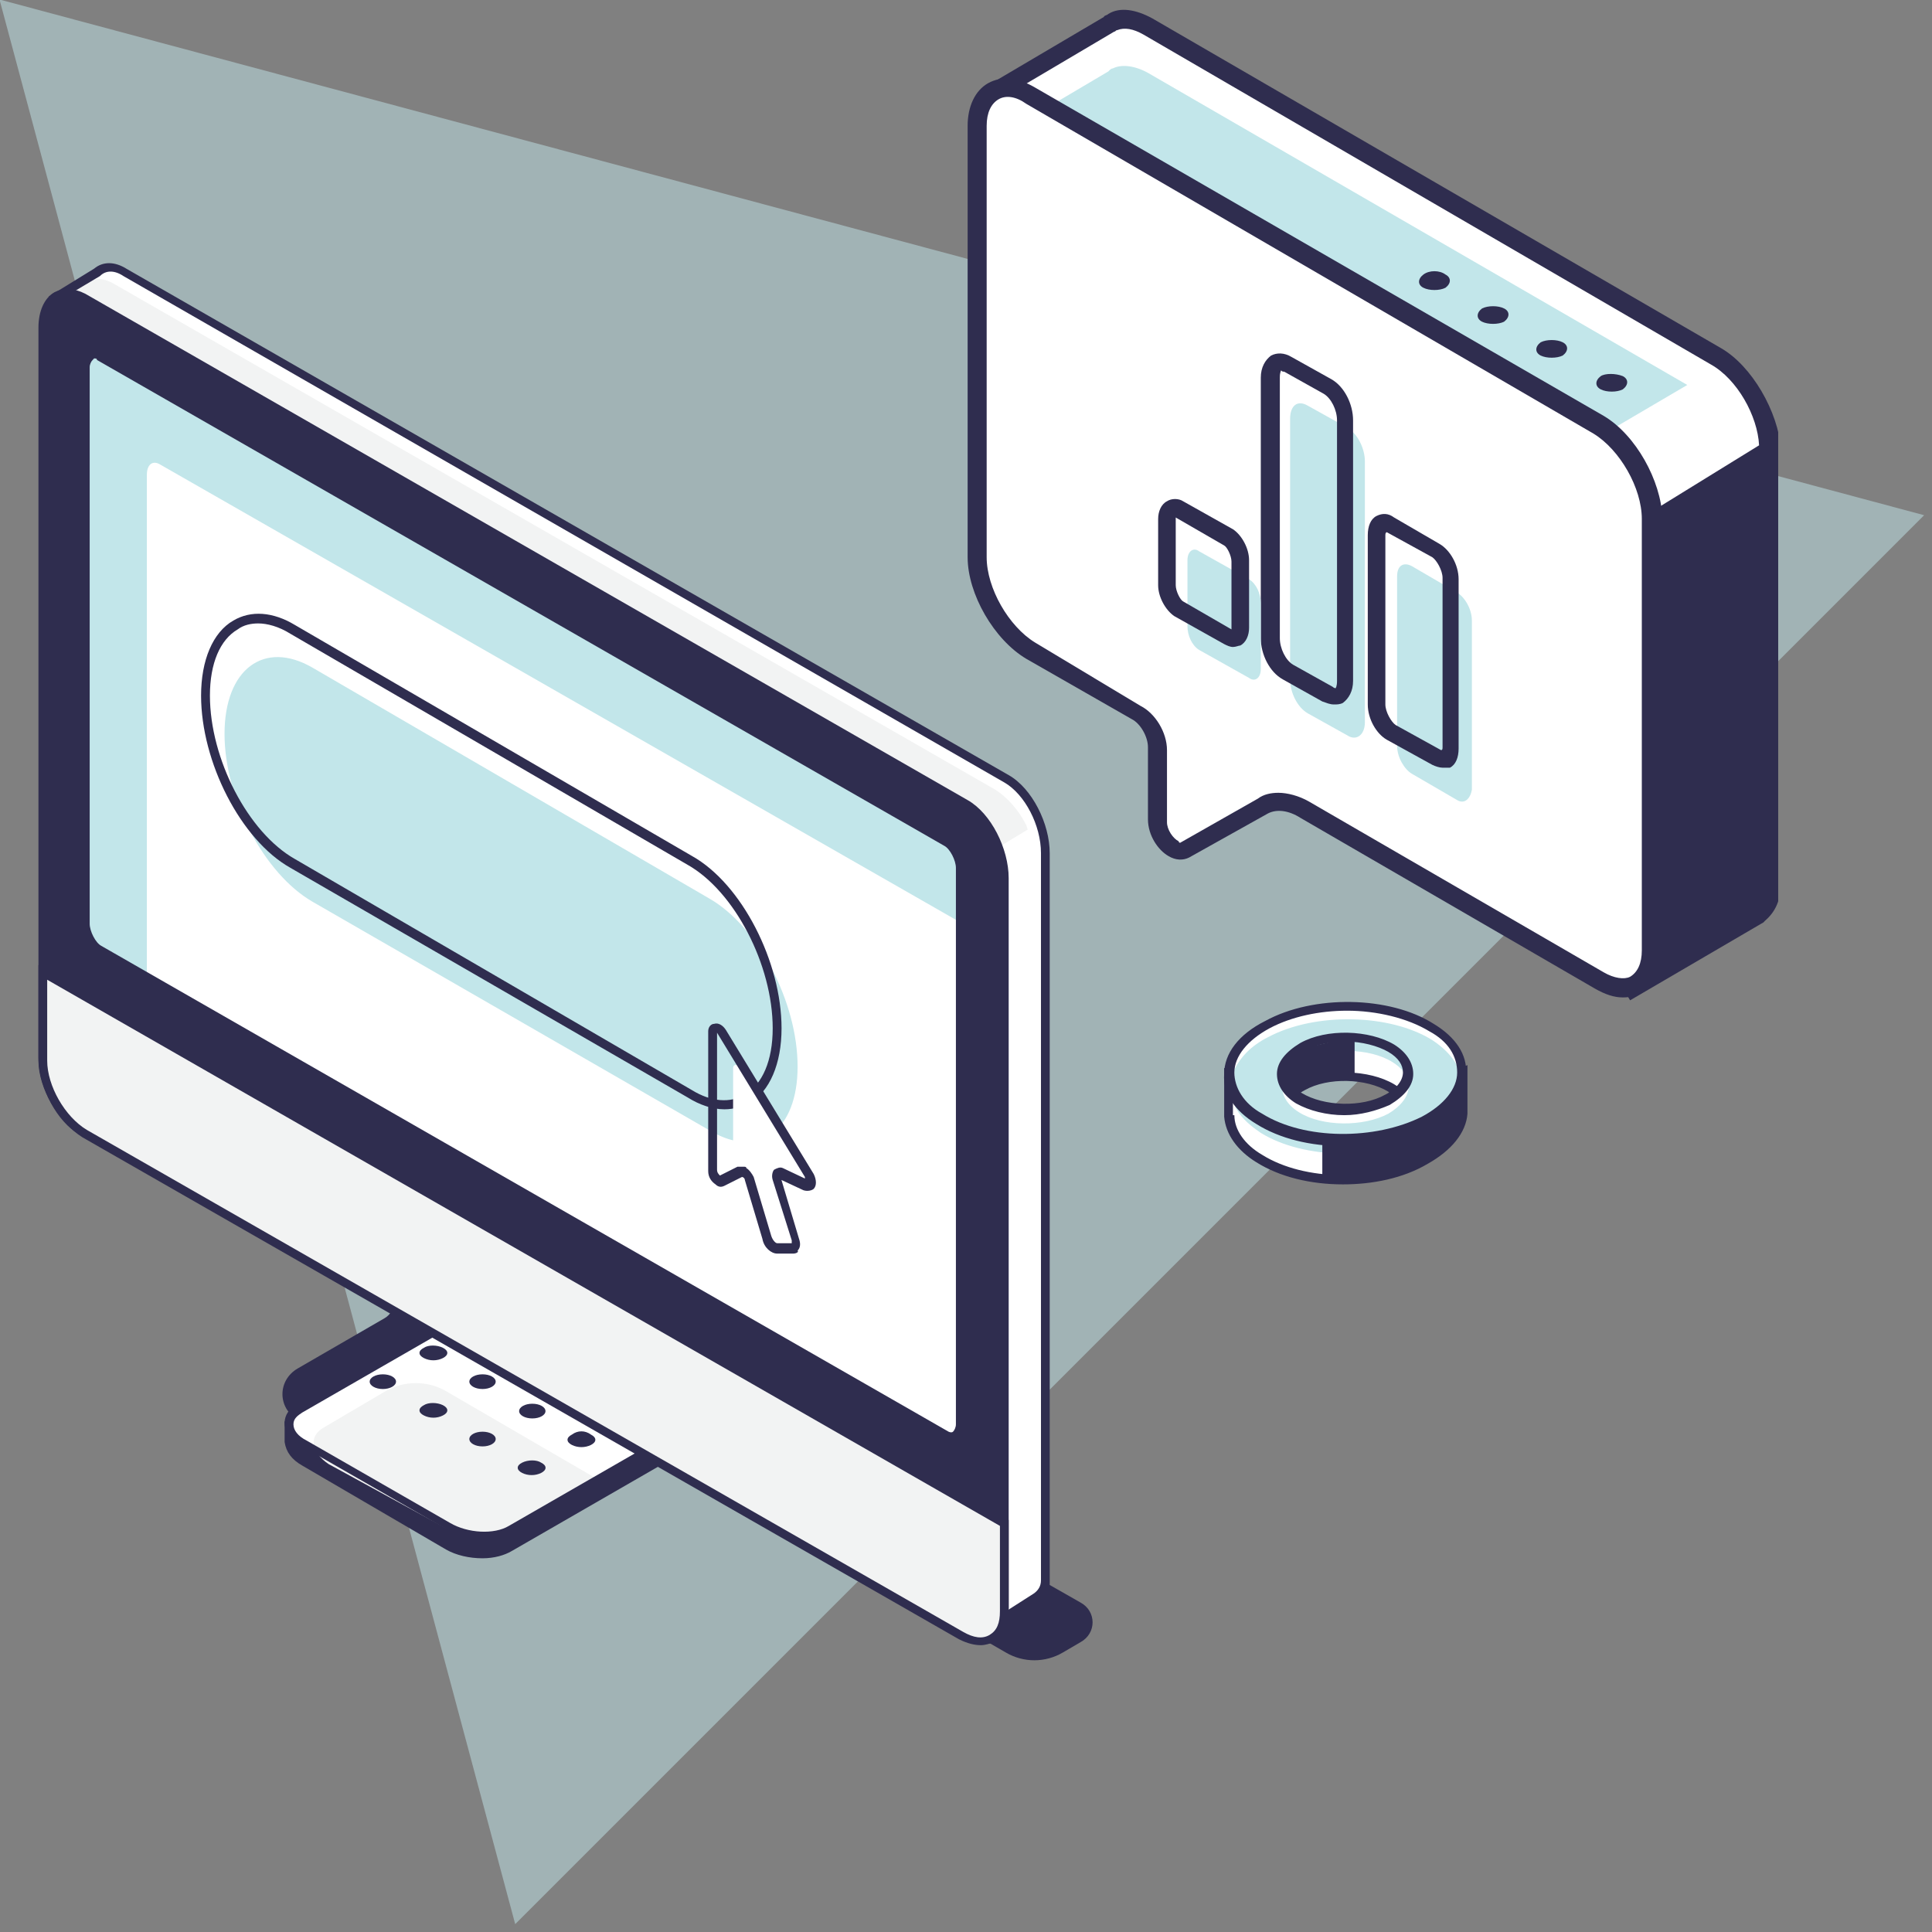 <svg width="201" height="201" viewBox="0 0 201 201" fill="none" xmlns="http://www.w3.org/2000/svg" xmlns:xlink="http://www.w3.org/1999/xlink">
	<rect x="0" y="0" width="201" height="201" fill="#808080" stroke="none"/>
	<desc>
			Created with Pixso.
	</desc>
	<defs>
		<clipPath id="clip22_10351">
			<rect width="181" height="172" transform="translate(4 1)" fill="white" fill-opacity="0"/>
		</clipPath>
	</defs>
	<g opacity="0.5">
		<path d="M200.18 53.6L53.6 200.18L-0.05 -0.05L200.18 53.6Z" fill="#C2E6EA" fill-opacity="1" fill-rule="evenodd"/>
	</g>
	<rect width="181" height="172" transform="translate(4 1)" fill="#FFFFFF" fill-opacity="0"/>
	<g clip-path="url(#clip22_10351)">
		<path d="M152.06 111.73L150.53 112.34C150.08 111.88 149.62 111.42 148.86 110.97C148.7 110.81 148.55 110.81 148.4 110.66C148.55 110.35 148.55 109.89 148.55 109.74C148.4 109.28 145.04 106.98 143.82 106.37C142.76 105.76 137.57 105.6 137.57 105.6L131.93 109.74L132.85 110.2C132.54 110.35 132.24 110.51 131.93 110.66C131.32 110.97 130.86 111.27 130.41 111.58L127.97 111.58L127.97 115.87C127.97 117.55 129.03 119.08 131.17 120.46C135.59 123.22 143.37 123.37 148.25 120.77C150.84 119.39 152.06 117.55 152.21 115.71L152.06 111.73ZM137.42 117.09L134.37 113.88C134.67 113.57 135.13 113.26 135.59 112.96C138.18 111.58 142.45 111.58 144.89 113.11C145.65 113.57 146.11 114.18 146.42 114.64L137.42 117.09Z" fill="#FFFFFF" fill-opacity="1" fill-rule="nonzero"/>
		<path d="M139.71 123.22C136.35 123.22 133.15 122.45 130.71 120.92C128.73 119.7 127.51 118.01 127.36 116.17L127.36 116.02L127.36 111.12L130.1 111.12C130.56 110.81 131.02 110.51 131.47 110.2L131.63 110.2L131.02 109.74L137.57 105.15L137.72 105.15C138.33 105.15 143.06 105.45 144.28 105.91C144.28 105.91 149.01 108.67 149.16 109.59C149.16 109.74 149.16 109.89 149.16 110.35C149.16 110.35 149.31 110.35 149.31 110.51C149.92 110.81 150.38 111.27 150.84 111.58L152.67 110.81L152.67 115.87C152.52 117.86 150.99 119.7 148.55 121.07C145.96 122.61 142.76 123.22 139.71 123.22ZM128.42 116.02C128.42 117.55 129.49 119.08 131.32 120.15C135.74 122.91 143.06 122.91 147.94 120.46C150.23 119.24 151.6 117.55 151.6 115.87L151.6 115.56L151.6 112.5L150.38 112.8L150.08 112.5C149.62 112.04 149.16 111.58 148.55 111.27C148.4 111.27 148.4 111.12 148.25 111.12L147.79 110.81L147.94 110.35C148.09 109.74 148.09 109.59 148.09 109.59C147.79 109.28 144.89 107.29 143.67 106.68C142.91 106.37 139.71 106.06 137.72 105.91L132.69 109.43L133.76 110.05L132.85 110.51C132.54 110.66 132.24 110.81 131.93 110.97C131.47 111.27 130.86 111.58 130.56 111.88L130.41 112.04L128.27 112.04L128.27 116.02L128.42 116.02ZM137.27 117.55L133.61 113.88L133.91 113.57C134.22 113.26 134.67 112.8 135.28 112.65C138.03 111.12 142.45 111.27 145.04 112.8C145.81 113.26 146.42 113.88 146.72 114.64L147.03 115.25L137.27 117.55ZM134.98 113.88L137.42 116.48L145.35 114.49C145.04 114.18 144.74 113.88 144.43 113.57C142.15 112.19 138.18 112.04 135.74 113.42C135.44 113.57 135.28 113.72 134.98 113.88Z" fill="#2F2D4F" fill-opacity="1" fill-rule="nonzero"/>
		<path d="M148.09 116.79C143.21 119.39 135.44 119.39 131.02 116.48C126.59 113.72 126.9 109.28 131.78 106.52C136.66 103.92 144.43 103.92 148.86 106.83C153.43 109.74 152.97 114.18 148.09 116.79ZM135.59 108.97C132.85 110.35 132.69 112.8 135.13 114.33C137.57 115.87 141.69 115.87 144.43 114.49C147.03 113.11 147.33 110.66 144.89 109.13C142.3 107.6 138.18 107.44 135.59 108.97Z" fill="#FFFFFF" fill-opacity="1" fill-rule="nonzero"/>
		<path d="M149.01 108.21C144.59 105.45 136.81 105.3 131.93 107.9C130.1 108.82 129.03 110.05 128.42 111.27L128.42 114.95C128.88 116.02 129.8 116.94 131.17 117.86C135.59 120.61 143.37 120.77 148.25 118.16C153.13 115.41 153.43 111.12 149.01 108.21ZM144.43 115.87C141.84 117.24 137.57 117.24 135.13 115.71C132.69 114.18 132.85 111.73 135.59 110.35C138.18 108.97 142.45 108.97 144.89 110.51C147.33 112.04 147.03 114.33 144.43 115.87Z" fill="#C2E6EA" fill-opacity="1" fill-rule="nonzero"/>
		<path d="M139.71 119.24C136.35 119.24 133.15 118.47 130.71 116.94C128.42 115.56 127.2 113.72 127.36 111.73C127.36 109.59 128.88 107.6 131.63 106.22C136.66 103.46 144.59 103.61 149.16 106.52C151.45 107.9 152.67 109.74 152.52 111.73C152.52 113.88 150.99 115.87 148.25 117.24C145.96 118.47 142.76 119.24 139.71 119.24ZM140.16 105.15C137.27 105.15 134.37 105.76 132.08 106.98C129.8 108.21 128.42 109.89 128.42 111.58C128.42 113.11 129.34 114.79 131.32 115.87C135.74 118.62 143.06 118.62 147.94 116.17C150.23 114.95 151.6 113.26 151.6 111.58C151.6 109.89 150.69 108.36 148.7 107.29C146.42 105.91 143.21 105.15 140.16 105.15ZM139.86 116.02C138.03 116.02 136.2 115.56 134.83 114.79C133.61 114.03 132.85 112.96 132.85 111.73C132.85 110.51 133.76 109.43 135.28 108.51C138.03 106.98 142.45 107.14 145.04 108.67C146.26 109.43 147.03 110.51 147.03 111.73C147.03 112.96 146.11 114.03 144.59 114.95C143.21 115.56 141.54 116.02 139.86 116.02ZM140.01 108.36C138.49 108.36 136.96 108.67 135.74 109.28C134.52 109.89 133.91 110.81 133.91 111.58C133.91 112.34 134.37 113.11 135.44 113.72C137.72 115.1 141.69 115.25 144.13 113.88C145.35 113.26 145.96 112.34 145.96 111.58C145.96 110.81 145.5 110.05 144.43 109.43C143.37 108.82 141.69 108.36 140.01 108.36Z" fill="#2F2D4F" fill-opacity="1" fill-rule="nonzero"/>
		<path d="M140.93 108.21L140.93 112.04L135.59 112.8L134.52 113.57L133.46 112.04L134.67 109.28L139.25 108.21L140.93 108.21Z" fill="#2F2D4F" fill-opacity="1" fill-rule="nonzero"/>
		<path d="M137.57 118.47L137.57 122.76L146.26 121.99L151.45 118.16L152.21 113.42L151.14 114.18L148.09 116.79L143.06 118.62L137.57 118.47Z" fill="#2F2D4F" fill-opacity="1" fill-rule="nonzero"/>
		<path d="M178.44 36.99L119.43 2.68C118.05 1.91 116.68 1.76 115.77 2.22C115.61 2.22 115.46 2.37 115.31 2.53L103.87 9.27C103.57 9.42 103.72 9.73 103.87 9.88L109.52 12.33L113.78 18.3L113.78 43.73C113.78 47.25 116.22 58.74 119.27 60.57L130.25 66.85C131.47 67.62 132.39 69.3 132.39 70.68L132.39 78.19C132.39 79.87 134.22 81.86 135.13 81.25L143.37 76.66C144.59 76.04 146.11 76.2 147.79 77.12L153.58 80.49L169.59 102.69L182.56 95.19L182.71 95.04C183.62 94.42 183.93 93.35 183.93 91.67L183.93 46.79C184.08 43.11 181.49 38.83 178.44 36.99Z" fill="#FFFFFF" fill-opacity="1" fill-rule="nonzero"/>
		<path d="M165.63 45.87L175.54 40.05L119.43 7.58C118.05 6.82 116.68 6.66 115.77 7.12C115.61 7.12 115.46 7.27 115.31 7.43L106.77 12.48L109.52 13.71L113.78 19.68L113.78 45.11C113.78 45.41 113.78 45.72 113.78 45.87L135.89 58.89L165.63 45.87Z" fill="#C2E6EA" fill-opacity="1" fill-rule="nonzero"/>
		<path d="M179.05 36.22L119.88 1.91C118.21 1 116.53 0.69 115.31 1.45C115.16 1.61 114.85 1.61 114.85 1.76L103.42 8.5C102.96 8.81 102.81 9.11 102.81 9.73L102.65 9.73L102.81 9.73C102.81 10.18 103.11 10.64 103.57 10.8L109.06 13.25L113.02 18.76L113.02 43.88C113.02 47.71 115.77 59.66 119.12 61.49L130.1 67.77C131.02 68.23 131.78 69.61 131.78 70.68L131.78 78.19C131.78 79.87 132.85 81.4 133.91 82.02C134.67 82.48 135.44 82.48 136.05 82.17L144.28 77.58C145.2 77.12 146.42 77.27 147.64 78.04L153.28 81.25L169.14 103.31L169.59 104.07L183.47 95.96L183.62 95.8C184.69 94.88 185.3 93.66 185.3 91.67L185.3 46.79C185 42.81 182.25 38.06 179.05 36.22ZM171.58 53.38L153.89 79.41L148.4 76.2C146.42 75.12 144.43 74.97 143.06 75.74L134.98 80.33C134.98 80.33 134.83 80.33 134.83 80.18C134.22 79.87 133.61 78.95 133.61 78.19L133.61 70.68C133.61 69 132.39 66.85 130.86 66.09L119.88 59.66C117.14 57.97 114.85 46.94 114.85 43.73L114.85 18L110.28 11.56L105.55 9.42L115.92 3.29C116.07 3.29 116.07 3.14 116.22 3.14C116.99 2.83 117.9 2.99 118.97 3.6L177.98 37.91C180.73 39.44 182.86 43.27 183.01 46.33L171.58 53.38Z" fill="#2F2D4F" fill-opacity="1" fill-rule="nonzero"/>
		<path d="M107.23 9.88L166.24 44.19C169.29 46.02 171.73 50.31 171.73 53.84L171.73 98.71C171.73 102.24 169.29 103.77 166.24 101.93L135.74 84.31C134.07 83.4 132.54 83.24 131.32 83.86L123.09 88.45C122.02 89.06 120.34 87.22 120.34 85.39L120.34 77.88C120.34 76.5 119.43 74.82 118.21 74.05L107.23 67.77C104.18 65.94 101.74 61.65 101.74 58.12L101.74 13.09C101.59 9.57 104.18 8.19 107.23 9.88Z" fill="#FFFFFF" fill-opacity="1" fill-rule="nonzero"/>
		<path d="M166.85 43.27L107.69 9.11C105.86 8.04 104.18 7.89 102.81 8.65C101.43 9.42 100.67 11.1 100.67 13.09L100.67 57.97C100.67 61.8 103.42 66.55 106.77 68.54L117.75 74.82C118.66 75.28 119.43 76.66 119.43 77.73L119.43 85.23C119.43 86.92 120.49 88.45 121.56 89.06C122.32 89.52 123.09 89.52 123.7 89.22L131.93 84.62C132.85 84.16 134.07 84.31 135.28 85.08L165.93 102.85C167 103.46 167.92 103.77 168.83 103.77C169.59 103.77 170.2 103.61 170.81 103.31C172.19 102.54 172.95 100.86 172.95 98.87L172.95 53.84C172.8 50.01 170.2 45.26 166.85 43.27ZM166.85 101.16L136.2 83.4C135.13 82.78 133.91 82.48 133 82.48C132.24 82.48 131.47 82.63 130.86 83.09L122.78 87.68C122.78 87.68 122.63 87.68 122.63 87.53C122.02 87.22 121.41 86.31 121.41 85.54L121.41 78.04C121.41 76.2 120.19 74.21 118.66 73.44L107.69 66.85C104.94 65.17 102.65 61.19 102.65 57.97L102.65 13.09C102.65 11.72 103.11 10.8 103.87 10.34C104.64 9.88 105.7 10.03 106.77 10.8L165.78 45.11C168.53 46.79 170.81 50.77 170.81 53.99L170.81 98.87C170.81 100.24 170.36 101.16 169.59 101.62C168.98 101.93 167.92 101.78 166.85 101.16Z" fill="#2F2D4F" fill-opacity="1" fill-rule="nonzero"/>
		<path d="M140.16 76.5L136.05 74.21C134.98 73.59 134.22 72.06 134.22 70.68L134.22 43.57C134.22 42.2 134.98 41.58 136.05 42.2L140.16 44.49C141.23 45.11 142 46.64 142 48.02L142 75.13C142 76.5 141.08 77.12 140.16 76.5Z" fill="#C2E6EA" fill-opacity="1" fill-rule="nonzero"/>
		<path d="M138.79 73.29C138.34 73.29 138.03 73.13 137.57 72.98L133.46 70.68C132.08 69.92 131.17 68.08 131.17 66.39L131.17 39.29C131.17 38.21 131.63 37.45 132.24 36.99C132.85 36.68 133.61 36.68 134.37 37.14L138.49 39.44C139.86 40.2 140.77 42.04 140.77 43.73L140.77 70.84C140.77 71.91 140.32 72.67 139.71 73.13C139.4 73.29 139.1 73.29 138.79 73.29ZM133.3 38.52C133.3 38.52 133.15 38.67 133.15 39.29L133.15 66.39C133.15 67.47 133.76 68.69 134.52 69.15L138.64 71.45C138.79 71.6 138.95 71.6 138.95 71.6C138.95 71.6 139.1 71.45 139.1 70.84L139.1 43.73C139.1 42.65 138.49 41.43 137.72 40.97L133.61 38.67C133.3 38.67 133.3 38.52 133.3 38.52Z" fill="#2F2D4F" fill-opacity="1" fill-rule="nonzero"/>
		<path d="M151.6 83.24L146.87 80.49C146.11 80.03 145.35 78.8 145.35 77.58L145.35 59.96C145.35 58.89 145.96 58.43 146.87 58.89L151.6 61.65C152.36 62.11 153.13 63.33 153.13 64.56L153.13 82.17C152.97 83.09 152.36 83.7 151.6 83.24Z" fill="#C2E6EA" fill-opacity="1" fill-rule="nonzero"/>
		<path d="M150.08 79.87C149.77 79.87 149.31 79.72 149.01 79.57L144.28 76.96C143.21 76.35 142.3 74.82 142.3 73.29L142.3 55.67C142.3 54.75 142.6 53.99 143.21 53.68C143.82 53.38 144.43 53.38 145.04 53.84L149.77 56.59C150.84 57.21 151.75 58.74 151.75 60.27L151.75 77.88C151.75 78.8 151.45 79.57 150.84 79.87C150.53 79.87 150.38 79.87 150.08 79.87ZM149.92 78.04C150.08 78.04 150.08 77.88 150.08 77.73L150.08 60.12C150.08 59.35 149.47 58.28 149.01 57.97L144.28 55.37C144.28 55.37 144.13 55.37 144.13 55.67L144.13 73.29C144.13 74.05 144.74 75.12 145.2 75.43L149.92 78.04Z" fill="#2F2D4F" fill-opacity="1" fill-rule="nonzero"/>
		<path d="M129.95 70.53L124.76 67.62C124 67.16 123.54 66.09 123.54 65.17L123.54 58.28C123.54 57.36 124.15 56.9 124.76 57.36L129.95 60.27C130.71 60.73 131.17 61.8 131.17 62.72L131.17 69.61C131.17 70.53 130.56 70.99 129.95 70.53Z" fill="#C2E6EA" fill-opacity="1" fill-rule="nonzero"/>
		<path d="M128.27 67.31C127.97 67.31 127.66 67.16 127.36 67.01L122.17 64.1C121.26 63.48 120.49 62.11 120.49 60.88L120.49 53.99C120.49 53.22 120.8 52.46 121.41 52.15C121.87 51.84 122.63 51.84 123.09 52.15L128.27 55.06C129.19 55.67 129.95 57.05 129.95 58.28L129.95 65.32C129.95 66.09 129.64 66.85 129.03 67.16C128.88 67.16 128.58 67.31 128.27 67.31ZM122.32 53.84L122.32 60.88C122.32 61.49 122.78 62.41 123.09 62.57L128.12 65.48L128.12 65.32L128.12 58.43C128.12 57.82 127.66 56.9 127.36 56.75L122.32 53.84Z" fill="#2F2D4F" fill-opacity="1" fill-rule="nonzero"/>
		<path d="M168.83 39.13C169.44 39.44 169.44 40.05 168.83 40.51C168.22 40.82 167.15 40.82 166.54 40.51C165.93 40.2 165.93 39.59 166.54 39.13C167 38.83 168.07 38.83 168.83 39.13Z" fill="#2F2D4F" fill-opacity="1" fill-rule="nonzero"/>
		<path d="M162.58 35.61C163.19 35.92 163.19 36.53 162.58 36.99C161.97 37.29 160.9 37.29 160.29 36.99C159.68 36.68 159.68 36.07 160.29 35.61C160.9 35.3 161.97 35.3 162.58 35.61Z" fill="#2F2D4F" fill-opacity="1" fill-rule="nonzero"/>
		<path d="M156.48 32.09C157.09 32.39 157.09 33.01 156.48 33.47C155.87 33.77 154.8 33.77 154.19 33.47C153.58 33.16 153.58 32.55 154.19 32.09C154.8 31.78 155.87 31.78 156.48 32.09Z" fill="#2F2D4F" fill-opacity="1" fill-rule="nonzero"/>
		<path d="M150.38 28.56C150.99 28.87 150.99 29.48 150.38 29.94C149.77 30.25 148.7 30.25 148.09 29.94C147.48 29.64 147.48 29.02 148.09 28.56C148.7 28.1 149.77 28.1 150.38 28.56Z" fill="#2F2D4F" fill-opacity="1" fill-rule="nonzero"/>
		<path d="M23.97 114.03L18.94 116.94C17.11 118.01 17.11 120.77 18.94 121.69L39.98 133.63C41.35 134.4 41.35 136.39 39.98 137.16L30.99 142.36C28.85 143.59 28.85 146.5 30.99 147.72L47.61 157.37C50.81 159.21 54.93 159.21 58.13 157.37L68.8 151.25L104.64 171.92C106.47 173 108.75 173 110.58 171.92L112.41 170.85C114.09 169.93 114.09 167.63 112.41 166.72L26.87 118.01L23.97 114.03Z" fill="#2F2D4F" fill-opacity="1" fill-rule="nonzero"/>
		<path d="M104.94 80.95L12.99 28.26C11.77 27.65 10.86 27.65 10.09 28.26L5.52 31.01L8.87 35.76L8.87 107.29C8.87 110.35 10.7 113.72 12.99 115.1L98.69 164.27L103.11 170.54L107.38 167.94C108.3 167.48 108.91 166.26 108.91 164.57L108.91 88.76C109.06 85.69 107.23 82.17 104.94 80.95Z" fill="#FFFFFF" fill-opacity="1" fill-rule="nonzero"/>
		<path d="M83.14 77.12L6.74 34.23L5.52 31.47L8.87 29.48C9.64 28.87 10.7 28.87 11.77 29.48L103.57 82.17C104.79 82.94 106.01 84.31 106.77 85.85L106.92 86.31L101.59 89.52L83.14 77.12Z" fill="#F2F3F3" fill-opacity="1" fill-rule="nonzero"/>
		<path d="M107.69 88.91L102.65 91.97L103.11 93.81L107.69 91.05L107.69 88.91Z" fill="#FFFFFF" fill-opacity="1" fill-rule="nonzero"/>
		<path d="M9.79 27.95C10.7 27.19 11.92 27.19 13.14 27.95L104.94 80.64C107.38 82.02 109.21 85.69 109.21 88.76L109.21 164.57C109.21 166.41 108.6 167.79 107.53 168.25L102.96 171L98.38 164.42L12.69 115.41C10.4 114.03 8.57 110.35 8.57 107.29L8.57 35.92L5.06 30.86L9.79 27.95ZM9.33 35.61L9.33 107.29C9.33 110.2 11.01 113.42 13.14 114.64L98.84 163.81L103.11 169.93L104.03 169.32L104.18 167.94L107.53 165.8C107.99 165.49 108.3 165.03 108.3 164.42L108.3 88.76C108.3 85.85 106.62 82.63 104.48 81.4L12.84 28.72C11.92 28.1 11.01 28.1 10.4 28.72L6.28 31.17L9.33 35.61Z" fill="#2F2D4F" fill-opacity="1" fill-rule="nonzero"/>
		<path d="M35.41 145.58L54.01 135.01C55.84 133.94 58.89 134.09 60.87 135.32L72.16 141.75L77.49 144.2L77.49 146.5C77.34 147.11 76.88 147.72 76.12 148.18L53.25 161.36C52.49 161.81 51.42 162.12 50.2 162.12C48.83 162.12 47.45 161.81 46.39 161.2L31.44 152.47C30.37 151.86 29.77 151.09 29.61 150.02C29.61 149.87 29.61 149.87 29.61 149.87L29.61 147.88L35.41 145.58Z" fill="#2F2D4F" fill-opacity="1" fill-rule="nonzero"/>
		<path d="M75.97 145.89L53.1 159.06C51.42 159.98 48.52 159.82 46.69 158.75L31.75 150.17C29.77 149.1 29.61 147.42 31.29 146.5L54.16 133.33C55.84 132.41 58.74 132.56 60.57 133.63L75.51 142.21C77.49 143.28 77.65 144.97 75.97 145.89Z" fill="#FFFFFF" fill-opacity="1" fill-rule="nonzero"/>
		<path d="M33.73 148.49L39.98 144.81C41.96 143.59 44.56 143.59 46.54 144.81L62.09 153.85L52.64 159.21C50.96 160.13 48.06 159.98 46.23 158.9L34.19 152.32C32.36 151.09 32.05 149.41 33.73 148.49Z" fill="#F2F3F3" fill-opacity="1" fill-rule="nonzero"/>
		<path d="M50.2 160.13C51.27 160.13 52.33 159.82 53.25 159.36L76.12 146.19C77.04 145.73 77.49 144.97 77.49 144.2C77.49 143.28 76.88 142.36 75.66 141.75L60.72 133.17C58.58 131.95 55.69 131.95 53.86 132.87L30.99 146.04C30.07 146.5 29.61 147.26 29.61 148.03C29.61 148.95 30.22 149.87 31.44 150.48L46.39 159.06C47.45 159.82 48.98 160.13 50.2 160.13ZM75.82 145.58L52.94 158.75C51.42 159.67 48.67 159.52 46.84 158.45L31.9 149.87C30.99 149.41 30.53 148.8 30.53 148.18C30.53 147.57 30.99 147.26 31.44 146.96L54.32 133.79C55.84 132.87 58.58 133.02 60.41 134.09L75.36 142.67C76.27 143.13 76.73 143.74 76.73 144.35C76.73 144.97 76.27 145.27 75.82 145.58Z" fill="#2F2D4F" fill-opacity="1" fill-rule="nonzero"/>
		<path d="M5.67 30.4C6.59 29.94 7.65 29.94 8.87 30.56L100.67 83.24C103.11 84.62 104.94 88.3 104.94 91.36L104.94 167.18C104.94 168.86 104.33 169.63 103.72 169.93C103.42 170.09 102.96 170.24 102.35 170.24C101.59 170.24 100.67 169.93 99.76 169.47L8.26 118.01C5.98 116.79 4 113.11 4 110.05L4 34.08C4 32.39 4.6 31.01 5.67 30.4Z" fill="#2F2D4F" fill-opacity="1" fill-rule="nonzero"/>
		<path d="M4.45 101.16L4.45 110.35C4.45 113.11 6.43 116.48 8.87 117.86L100.06 170.24C102.5 171.62 104.48 170.55 104.48 167.79L104.48 158.6L4.45 101.16Z" fill="#F2F3F3" fill-opacity="1" fill-rule="nonzero"/>
		<path d="M102.04 171.16C102.5 171.16 102.96 171 103.42 170.85C104.33 170.24 104.94 169.17 104.94 167.63L104.94 158.14L104.79 157.99L4 100.4L4 110.35C4 113.26 6.13 116.79 8.57 118.32L99.76 170.54C100.67 171 101.43 171.16 102.04 171.16ZM104.03 158.75L104.03 167.63C104.03 168.86 103.72 169.63 102.96 170.09C102.2 170.54 101.28 170.39 100.21 169.78L9.03 117.55C6.74 116.17 4.91 112.96 4.91 110.35L4.91 101.93L104.03 158.75Z" fill="#2F2D4F" fill-opacity="1" fill-rule="nonzero"/>
		<path d="M98.54 149.25L10.4 98.71C9.64 98.25 9.03 97.03 9.03 95.96L9.03 38.21C9.03 37.14 9.64 36.68 10.4 37.14L98.54 87.68C99.3 88.14 99.91 89.37 99.91 90.44L99.91 148.34C99.91 149.25 99.3 149.72 98.54 149.25Z" fill="#C2E6EA" fill-opacity="1" fill-rule="nonzero"/>
		<path d="M16.65 48.32C15.89 47.86 15.28 48.32 15.28 49.39L15.28 101.78L98.54 149.41C99.3 149.87 99.91 149.41 99.91 148.34L99.91 95.96L16.65 48.32Z" fill="#FFFFFF" fill-opacity="1" fill-rule="nonzero"/>
		<path d="M99.15 149.87C99.3 149.87 99.6 149.87 99.76 149.71C100.21 149.41 100.52 148.95 100.52 148.18L100.52 90.29C100.52 89.06 99.76 87.68 98.84 87.22L10.7 36.68C10.25 36.38 9.79 36.38 9.33 36.68C8.87 36.99 8.57 37.45 8.57 38.21L8.57 96.11C8.57 97.33 9.33 98.71 10.25 99.17L98.38 149.71C98.54 149.87 98.84 149.87 99.15 149.87ZM9.79 37.29C9.94 37.29 10.09 37.29 10.09 37.45L98.23 87.99C98.84 88.3 99.45 89.52 99.45 90.29L99.45 148.18C99.45 148.49 99.3 148.8 99.15 148.95C98.99 149.1 98.69 148.95 98.69 148.95L10.55 98.41C9.94 98.1 9.33 96.87 9.33 96.11L9.33 38.21C9.33 37.91 9.48 37.6 9.64 37.45C9.79 37.29 9.79 37.29 9.79 37.29Z" fill="#2F2D4F" fill-opacity="1" fill-rule="nonzero"/>
		<path d="M73.99 117.7L32.51 93.81C27.48 90.9 23.36 83.09 23.36 76.35C23.36 69.61 27.48 66.55 32.51 69.46L73.83 93.5C78.87 96.41 82.98 104.23 82.98 110.97C82.98 117.55 79.02 120.61 73.99 117.7Z" fill="#C2E6EA" fill-opacity="1" fill-rule="nonzero"/>
		<path d="M75.36 115.41C74.14 115.41 72.77 114.95 71.55 114.18L30.22 90.29C25.04 87.38 20.92 79.26 20.92 72.37C20.92 68.69 22.14 65.78 24.28 64.56C26.11 63.48 28.39 63.64 30.68 65.02L72 89.06C77.19 91.97 81.31 100.09 81.31 106.98C81.31 110.66 80.08 113.57 77.95 114.79C77.19 115.1 76.43 115.41 75.36 115.41ZM26.87 64.86C26.11 64.86 25.34 65.02 24.73 65.48C22.9 66.55 21.84 69 21.84 72.37C21.84 78.95 25.8 86.61 30.68 89.37L72 113.42C73.99 114.64 75.97 114.79 77.49 113.88C79.32 112.8 80.39 110.35 80.39 106.98C80.39 100.4 76.43 92.74 71.55 89.98L30.22 65.94C29 65.17 27.78 64.86 26.87 64.86Z" fill="#2F2D4F" fill-opacity="1" fill-rule="nonzero"/>
		<path d="M76.27 111.12L76.27 125.67C76.27 126.28 76.88 126.89 77.19 126.74L79.17 125.82C79.48 125.67 79.93 125.97 79.93 126.59L81.76 132.71C81.91 133.33 82.52 133.79 82.83 133.79L84.35 133.79C84.81 133.79 84.96 133.33 84.81 132.71L82.98 126.59C82.83 126.13 82.98 125.82 83.44 125.97L86.03 127.2C86.49 127.51 86.79 126.89 86.34 126.28L77.19 111.27C76.88 110.66 76.27 110.66 76.27 111.12Z" fill="#FFFFFF" fill-opacity="1" fill-rule="nonzero"/>
		<path d="M82.52 130.42L80.85 130.42C80.24 130.42 79.48 129.8 79.32 128.89L77.49 122.76C77.49 122.61 77.34 122.45 77.19 122.45L75.36 123.37C75.05 123.52 74.75 123.52 74.44 123.22C73.99 122.91 73.68 122.45 73.68 121.84L73.68 107.29C73.68 106.83 73.99 106.52 74.29 106.52C74.75 106.37 75.21 106.68 75.51 107.14L84.66 122.15C84.96 122.76 84.96 123.37 84.66 123.68C84.51 123.83 84.05 123.98 83.59 123.83L81.3 122.76L83.13 128.89C83.29 129.34 83.29 129.8 82.98 130.11C83.13 130.26 82.83 130.42 82.52 130.42ZM77.34 121.38C77.49 121.38 77.65 121.38 77.65 121.53C77.95 121.69 78.26 122.15 78.41 122.45L80.24 128.58C80.39 129.04 80.69 129.34 80.85 129.34L82.37 129.34C82.37 129.34 82.37 129.19 82.37 129.04L80.39 122.76C80.24 122.3 80.39 121.84 80.54 121.69C80.85 121.53 81.15 121.38 81.46 121.53L83.74 122.61L83.74 122.45L74.6 107.44L74.6 121.69C74.6 121.99 74.75 122.15 74.9 122.3L76.73 121.38C77.04 121.38 77.19 121.38 77.34 121.38Z" fill="#2F2D4F" fill-opacity="1" fill-rule="nonzero"/>
		<path d="M56.3 152.17C56.91 152.47 56.91 152.93 56.3 153.24C55.69 153.54 54.93 153.54 54.32 153.24C53.71 152.93 53.71 152.47 54.32 152.17C54.93 151.86 55.84 151.86 56.3 152.17Z" fill="#2F2D4F" fill-opacity="1" fill-rule="nonzero"/>
		<path d="M61.48 149.25C62.09 149.56 62.09 150.02 61.48 150.33C60.87 150.63 60.11 150.63 59.5 150.33C58.89 150.02 58.89 149.56 59.5 149.25C60.11 148.8 60.87 148.8 61.48 149.25Z" fill="#2F2D4F" fill-opacity="1" fill-rule="nonzero"/>
		<path d="M51.57 149.71C51.57 150.14 50.96 150.48 50.2 150.48C49.44 150.48 48.83 150.14 48.83 149.71C48.83 149.29 49.44 148.95 50.2 148.95C50.96 148.95 51.57 149.29 51.57 149.71Z" fill="#2F2D4F" fill-opacity="1" fill-rule="evenodd"/>
		<path d="M56.75 146.81C56.75 147.23 56.14 147.57 55.38 147.57C54.62 147.57 54.01 147.23 54.01 146.81C54.01 146.38 54.62 146.04 55.38 146.04C56.14 146.04 56.75 146.38 56.75 146.81Z" fill="#2F2D4F" fill-opacity="1" fill-rule="evenodd"/>
		<path d="M46.08 146.19C46.69 146.5 46.69 146.96 46.08 147.26C45.47 147.57 44.71 147.57 44.1 147.26C43.49 146.96 43.49 146.5 44.1 146.19C44.56 145.89 45.47 145.89 46.08 146.19Z" fill="#2F2D4F" fill-opacity="1" fill-rule="nonzero"/>
		<path d="M51.57 143.74C51.57 144.16 50.96 144.51 50.2 144.51C49.44 144.51 48.83 144.16 48.83 143.74C48.83 143.32 49.44 142.98 50.2 142.98C50.96 142.98 51.57 143.32 51.57 143.74Z" fill="#2F2D4F" fill-opacity="1" fill-rule="evenodd"/>
		<path d="M41.2 143.74C41.2 144.16 40.59 144.51 39.83 144.51C39.07 144.51 38.46 144.16 38.46 143.74C38.46 143.32 39.07 142.98 39.83 142.98C40.59 142.98 41.2 143.32 41.2 143.74Z" fill="#2F2D4F" fill-opacity="1" fill-rule="evenodd"/>
		<path d="M46.08 140.22C46.69 140.53 46.69 140.98 46.08 141.29C45.47 141.6 44.71 141.6 44.1 141.29C43.49 140.98 43.49 140.53 44.1 140.22C44.56 139.91 45.47 139.91 46.08 140.22Z" fill="#2F2D4F" fill-opacity="1" fill-rule="nonzero"/>
	</g>
</svg>
